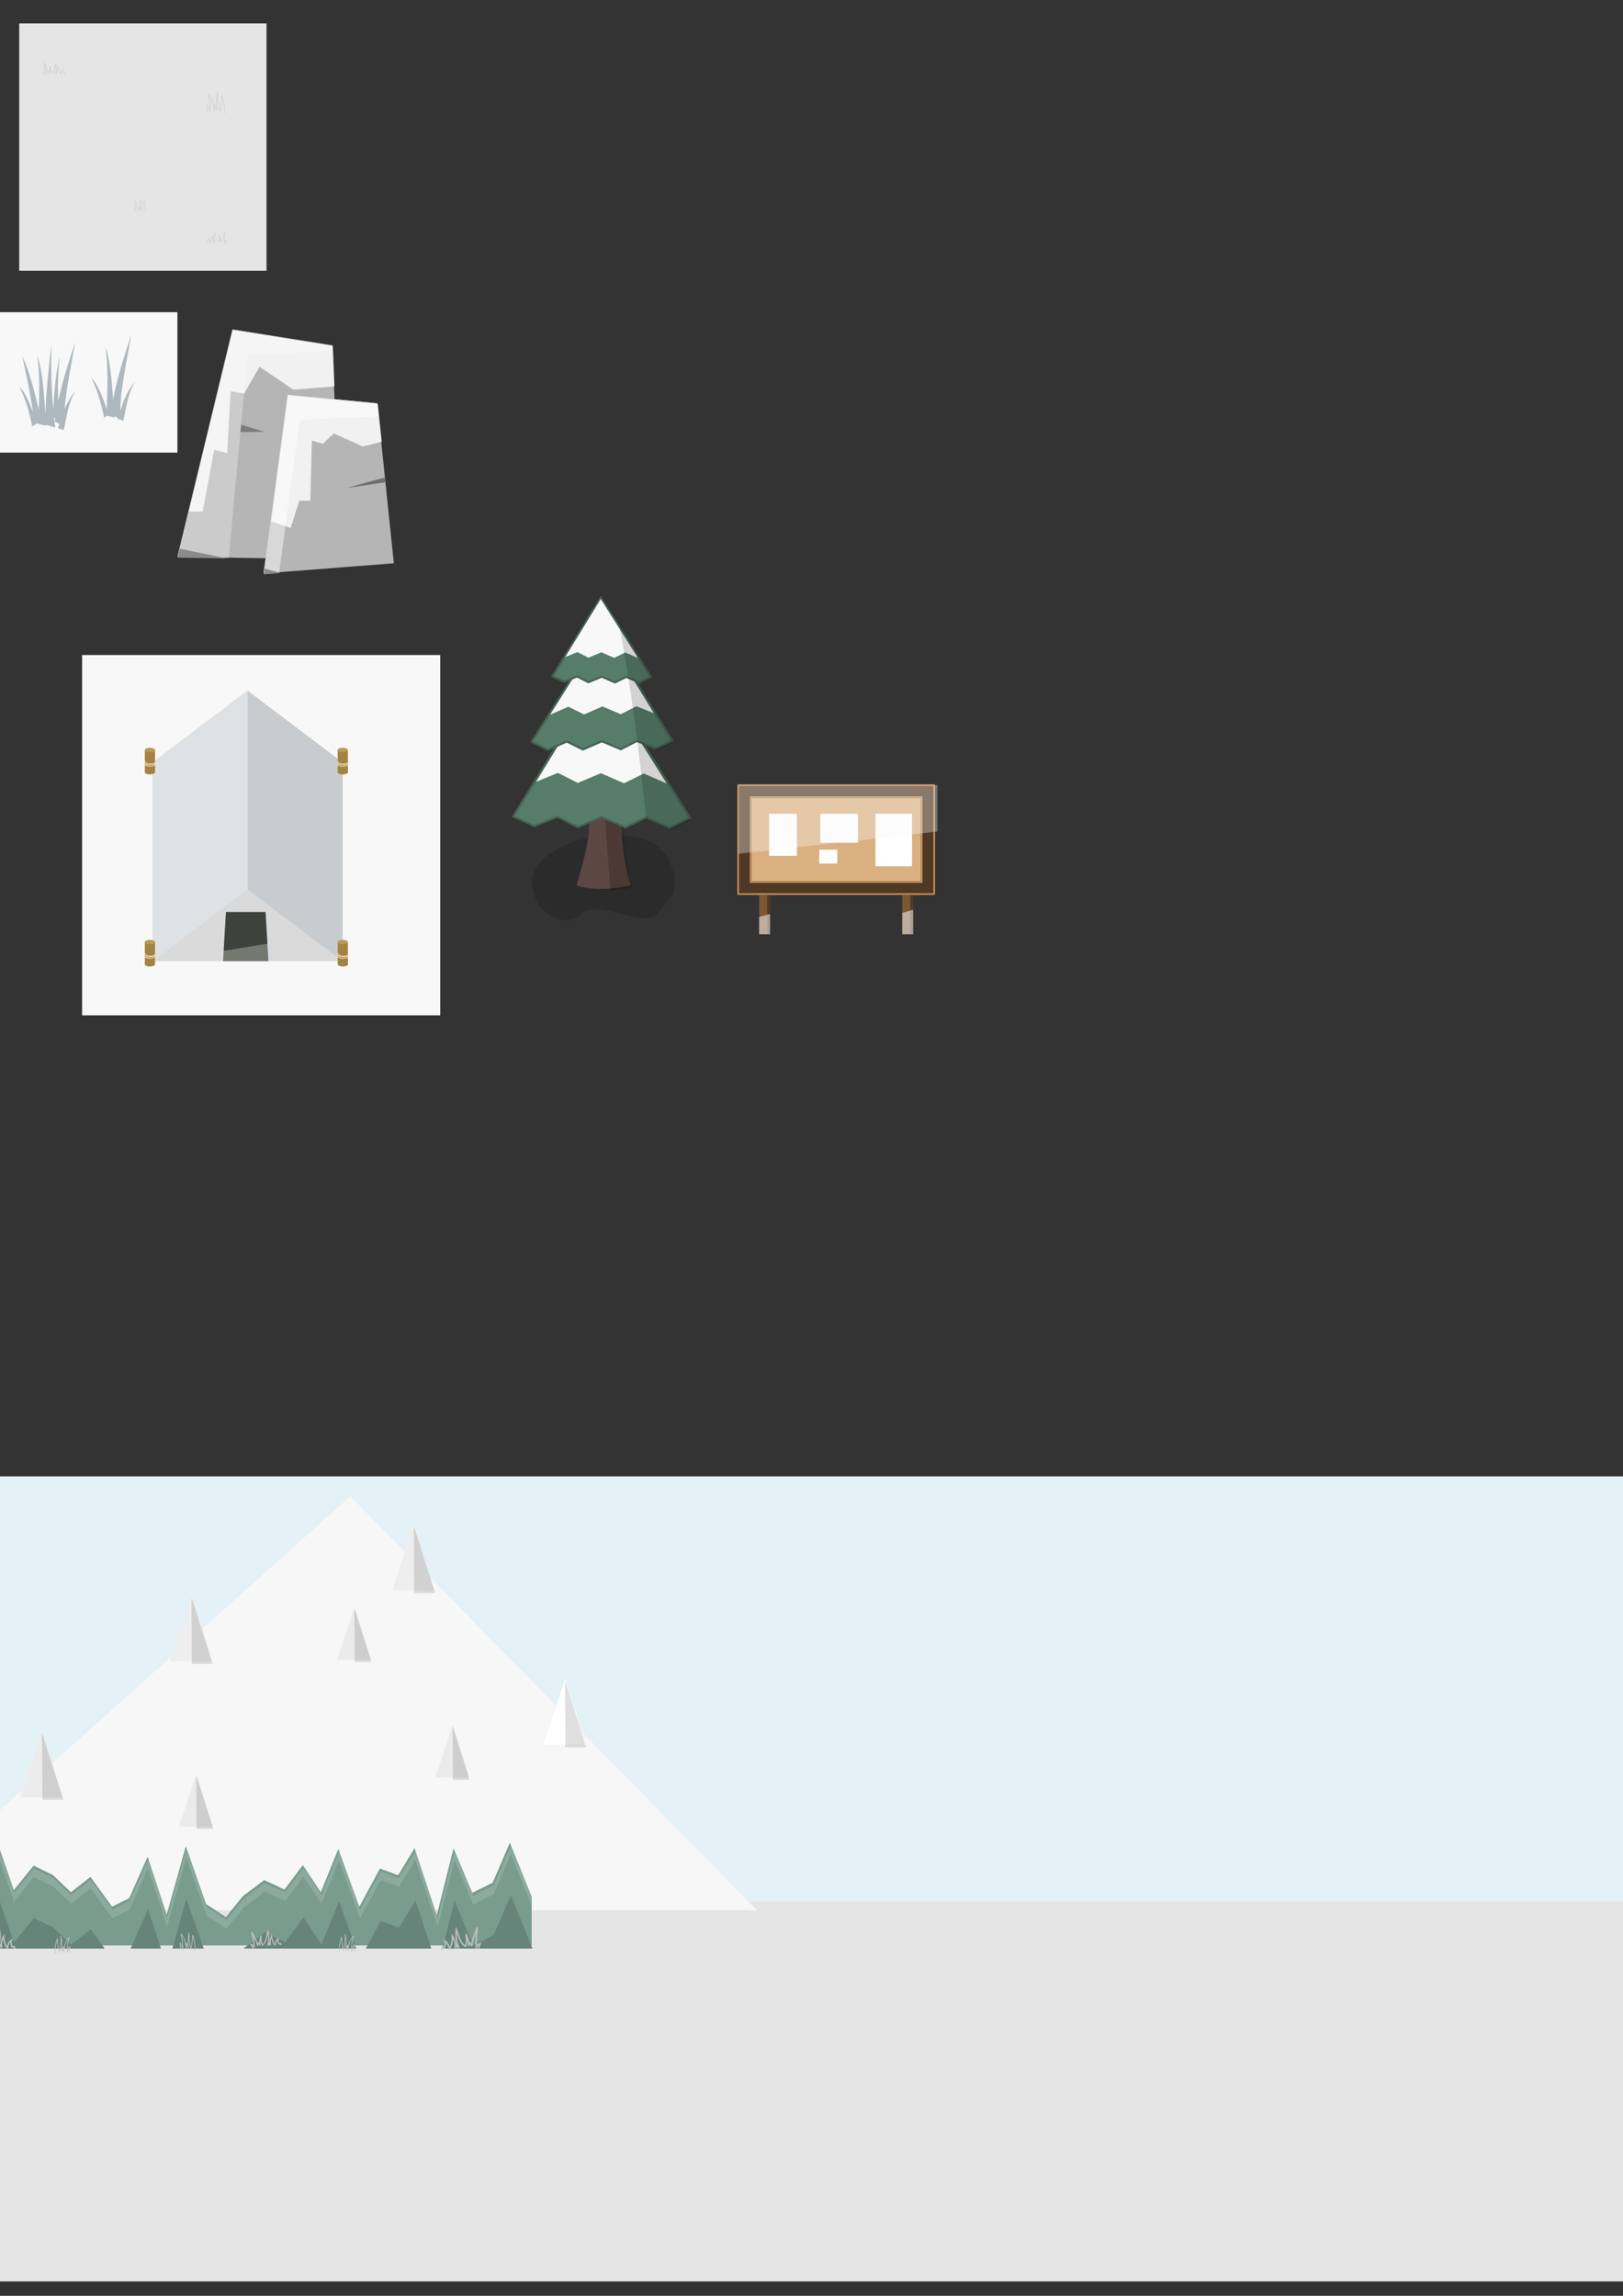 <?xml version="1.0" encoding="UTF-8" standalone="no"?>
<!-- Created with Inkscape (http://www.inkscape.org/) -->

<svg
   xmlns:dc="http://purl.org/dc/elements/1.1/"
   xmlns:cc="http://creativecommons.org/ns#"
   xmlns:rdf="http://www.w3.org/1999/02/22-rdf-syntax-ns#"
   xmlns:svg="http://www.w3.org/2000/svg"
   xmlns="http://www.w3.org/2000/svg"
   xmlns:sodipodi="http://sodipodi.sourceforge.net/DTD/sodipodi-0.dtd"
   xmlns:inkscape="http://www.inkscape.org/namespaces/inkscape"
   sodipodi:docname="level_sprites_winter.svg"
   inkscape:version="0.92.1 r15371"
   id="svg4754"
   version="1.1"
   viewBox="0 0 210 297"
   height="297mm"
   width="210mm">
  <rect x="0" y="0" width="210" height="297" fill="#333333" stroke="none"/>
  <sodipodi:namedview
     showguides="true"
     inkscape:snap-nodes="false"
     inkscape:window-maximized="1"
     inkscape:window-y="-8"
     inkscape:window-x="-8"
     inkscape:window-height="705"
     inkscape:window-width="1366"
     showgrid="false"
     inkscape:current-layer="layer1"
     inkscape:document-units="mm"
     inkscape:cy="304.42018"
     inkscape:cx="452.83486"
     inkscape:zoom="0.70412312"
     inkscape:pageshadow="2"
     inkscape:pageopacity="0.0"
     borderopacity="1.0"
     bordercolor="#666666"
     pagecolor="#ffffff"
     id="base"
     inkscape:measure-start="0,0"
     inkscape:measure-end="0,0" />
  <defs
     id="defs4748" />
  <g
     inkscape:label="Layer 1"
     inkscape:groupmode="layer"
     id="layer1">
    <rect
       y="84.737"
       x="10.624"
       height="46.613"
       width="46.338"
       id="rect4835"
       style="opacity:1;fill:#f8f8f8;fill-opacity:1;stroke:none;stroke-width:0.222;stroke-linecap:butt;stroke-linejoin:miter;stroke-miterlimit:4;stroke-dasharray:none;stroke-opacity:1;paint-order:stroke fill markers" />
    <rect
       style="opacity:1;fill:#f8f8f8;fill-opacity:1;stroke:none;stroke-width:0.1;stroke-linecap:butt;stroke-linejoin:miter;stroke-miterlimit:4;stroke-dasharray:none;stroke-opacity:1;paint-order:stroke fill markers"
       id="rect4833"
       width="24.054"
       height="18.166"
       x="-1.098"
       y="40.387" />
    <rect
       y="190.99"
       x="-26.198"
       height="100.729"
       width="252.626"
       id="rect4688"
       style="opacity:1;fill:#e4f2f7;fill-opacity:1;stroke:none;stroke-width:0.261;stroke-linecap:butt;stroke-linejoin:bevel;stroke-miterlimit:4;stroke-dasharray:none;stroke-opacity:1;paint-order:stroke fill markers" />
    <rect
       style="opacity:1;fill:#e5e5e5;fill-opacity:1;stroke:none;stroke-width:0.183;stroke-linecap:butt;stroke-linejoin:bevel;stroke-miterlimit:4;stroke-dasharray:none;stroke-opacity:1;paint-order:stroke fill markers"
       id="rect4692"
       width="254.223"
       height="49.152"
       x="-26.997"
       y="245.987" />
    <path
       style="fill:#9daab1;fill-opacity:0.812;stroke:none;stroke-width:0.265px;stroke-linecap:butt;stroke-linejoin:miter;stroke-opacity:1"
       d="m 9.713,44.324 c -0.844,2.534 -1.66,5.063 -2.18,7.554 -0.066,-1.763 -0.074,-3.599 0.235,-5.838 -0.541,1.973 -0.734,4.409 -0.876,6.915 -0.263,-2.848 -0.328,-5.696 -0.207,-8.544 -0.386,3.073 -0.714,6.147 -0.804,9.22 -0.205,-2.749 -0.358,-5.564 -1.056,-7.686 0.324,2.504 0.277,4.785 0.198,7.047 -0.595,-2.411 -1.169,-4.837 -2.156,-6.976 0.543,2.46 1.063,4.913 1.389,7.308 -0.469,-1.291 -0.978,-2.509 -1.729,-3.286 0.823,1.695 1.308,3.416 1.649,5.148 l 0.573,-0.387 0.211,0.011 c -4.38e-4,0.013 -8.76e-4,0.026 -0.001,0.038 l 1.038,0.226 c -0.003,-0.038 -0.006,-0.077 -0.009,-0.115 l 1.168,0.353 c -0.055,-0.418 -0.105,-0.837 -0.151,-1.255 l 0.148,0.066 c -0.018,0.138 -0.036,0.277 -0.052,0.415 l 0.579,0.291 c -0.062,0.182 -0.125,0.365 -0.19,0.546 l 0.752,0.269 c 0.406,-1.634 0.529,-3.43 1.496,-5.012 -0.624,0.703 -1.04,1.486 -1.375,2.299 0.204,-2.786 0.882,-5.73 1.352,-8.604 z"
       id="path4502"
       inkscape:connector-curvature="0"
       inkscape:export-filename="D:\Projects\GodotProjects\wildjam-proj2\sprites\level\winter\bush01.png"
       inkscape:export-xdpi="203.2"
       inkscape:export-ydpi="203.2" />
    <path
       style="fill:#9daab1;fill-opacity:0.812;stroke:none;stroke-width:0.265px;stroke-linecap:butt;stroke-linejoin:miter;stroke-opacity:1"
       d="m 16.968,43.358 c -0.928,2.788 -1.823,5.571 -2.329,8.302 -0.179,-2.465 -0.369,-4.917 -0.993,-6.816 0.373,2.88 0.257,5.467 0.164,8.068 -0.551,-1.565 -1.104,-3.124 -2.004,-4.055 0.825,1.7 1.311,3.427 1.653,5.164 l 0.353,-0.238 1.008,0.219 c -0.005,-0.056 -0.009,-0.112 -0.014,-0.168 l 0.434,0.218 c -0.013,0.037 -0.026,0.074 -0.039,0.111 l 0.754,0.27 c 0.407,-1.639 0.531,-3.441 1.499,-5.029 -0.983,1.108 -1.452,2.414 -1.898,3.729 0.07,-3.125 0.874,-6.495 1.41,-9.776 z"
       id="path4554"
       inkscape:export-filename="D:\Projects\GodotProjects\wildjam-proj2\sprites\level\winter\bush02.png"
       inkscape:export-xdpi="203.2"
       inkscape:export-ydpi="203.2"
       inkscape:connector-curvature="0" />
    <g
       id="g4694"
       inkscape:export-filename="D:\Projects\GodotProjects\wildjam-proj2\sprites\level\winter\rocks01.png"
       inkscape:export-xdpi="203.2"
       inkscape:export-ydpi="203.2">
      <path
         sodipodi:nodetypes="ccccc"
         inkscape:connector-curvature="0"
         id="rect4588"
         d="m 30.079,42.622 12.923,2.06 1.124,27.718 -21.163,-0.375 z"
         style="opacity:1;fill:#b5b5b5;fill-opacity:1;stroke:none;stroke-width:1.4;stroke-linecap:butt;stroke-linejoin:round;stroke-miterlimit:4;stroke-dasharray:none;stroke-opacity:1;paint-order:stroke fill markers" />
      <path
         inkscape:connector-curvature="0"
         id="path4639"
         d="m 30.735,54.796 3.512,1.077 -4.027,0.047 z"
         style="fill:#7d7d7d;fill-opacity:1;stroke:none;stroke-width:0.265px;stroke-linecap:butt;stroke-linejoin:miter;stroke-opacity:1" />
      <path
         inkscape:connector-curvature="0"
         id="path4595"
         d="m 30.079,42.622 -7.117,29.403 6.638,0.118 2.446,-26.338 c 0,0 6.85,-0.194 10.987,-0.373 l -0.031,-0.751 z"
         style="fill:#cbcbcb;fill-opacity:1;stroke:none;stroke-width:0.265px;stroke-linecap:butt;stroke-linejoin:miter;stroke-opacity:1" />
      <path
         style="opacity:1;fill:#b5b5b5;fill-opacity:1;stroke:none;stroke-width:1.4;stroke-linecap:butt;stroke-linejoin:round;stroke-miterlimit:4;stroke-dasharray:none;stroke-opacity:1;paint-order:stroke fill markers"
         d="M 37.196,51.05 48.808,52.174 50.961,72.869 34.106,74.18 Z"
         id="path4593"
         inkscape:connector-curvature="0"
         sodipodi:nodetypes="ccccc" />
      <path
         id="path4600"
         d="m 37.196,51.05 -3.09,23.129 2.025,-0.158 2.657,-19.694 c 0,0 6.243,-0.304 10.193,-0.49 l -0.173,-1.664 z"
         style="fill:#d8d8d8;fill-opacity:1;stroke:none;stroke-width:0.265px;stroke-linecap:butt;stroke-linejoin:miter;stroke-opacity:1"
         inkscape:connector-curvature="0" />
      <path
         inkscape:connector-curvature="0"
         id="path4627"
         d="m 49.809,61.795 c -1.277,0.28 -4.934,1.336 -4.934,1.336 l 4.995,-0.75 z"
         style="fill:#6f6f6f;fill-opacity:1;stroke:none;stroke-width:0.265px;stroke-linecap:butt;stroke-linejoin:miter;stroke-opacity:1" />
      <path
         id="path4661"
         transform="scale(0.265)"
         d="M 87.834 267.896 L 86.787 272.223 L 110.982 272.65 C 104.764 271.372 93.545 269.068 87.834 267.896 z "
         style="fill:#8b8b8b;stroke:none;stroke-width:1px;stroke-linecap:butt;stroke-linejoin:miter;stroke-opacity:1;fill-opacity:1" />
      <path
         id="path4663"
         transform="scale(0.265)"
         d="M 129.273 277.59 L 128.902 280.363 L 137.074 279.729 L 129.273 277.59 z "
         style="fill:#8b8b8b;fill-opacity:1;stroke:none;stroke-width:1px;stroke-linecap:butt;stroke-linejoin:miter;stroke-opacity:1" />
      <path
         style="opacity:1;fill:#ffffff;fill-opacity:0.812;stroke:none;stroke-width:5.291;stroke-linecap:butt;stroke-linejoin:round;stroke-miterlimit:4;stroke-dasharray:none;stroke-opacity:1;paint-order:stroke fill markers"
         d="M 113.684 161.092 L 92.232 249.725 L 98.963 249.725 L 104.564 219.582 L 110.967 221.184 L 112.566 191.041 L 119.236 192.107 L 126.705 179.037 L 143.242 190.24 L 163.326 188.619 L 162.525 168.877 L 113.684 161.092 z "
         transform="scale(0.265)"
         id="path4827" />
      <path
         style="opacity:1;fill:#ffffff;fill-opacity:0.812;stroke:none;stroke-width:5.291;stroke-linecap:butt;stroke-linejoin:round;stroke-miterlimit:4;stroke-dasharray:none;stroke-opacity:1;paint-order:stroke fill markers"
         d="M 140.582 192.943 L 132.352 254.543 L 141.908 257.727 L 146.178 244.391 L 151.512 244.391 L 152.312 215.049 L 157.646 216.648 L 162.982 211.58 L 177.119 217.982 L 186.391 215.664 L 184.469 197.191 L 140.582 192.943 z "
         transform="scale(0.265)"
         id="path4830" />
    </g>
    <rect
       style="opacity:1;fill:#e5e5e5;fill-opacity:1;stroke:none;stroke-width:0.956;stroke-linecap:butt;stroke-linejoin:round;stroke-miterlimit:4;stroke-dasharray:none;stroke-opacity:1;paint-order:stroke fill markers"
       id="rect5299"
       width="32"
       height="32"
       x="2.485"
       y="3.022"
       inkscape:export-filename="D:\Projects\GodotProjects\wildjam-proj2\sprites\level\winter\snow_tile.png"
       inkscape:export-xdpi="203.2"
       inkscape:export-ydpi="203.2" />
    <path
       style="fill:none;stroke:#d2d2d2;stroke-width:0.1;stroke-linecap:butt;stroke-linejoin:miter;stroke-miterlimit:4;stroke-dasharray:none;stroke-opacity:1"
       d="M 5.713,9.735 C 5.694,9.567 5.621,9.455 5.557,9.332 5.684,9.366 5.791,9.431 5.863,9.552 5.888,9.073 5.763,8.604 5.696,8.132 5.88,8.565 6.133,8.944 6.181,9.485 L 6.298,9.218 C 6.399,9.238 6.384,9.386 6.414,9.485 6.373,9.174 6.441,8.869 6.565,8.566 6.56,8.876 6.48,9.202 6.665,9.468 7.076,9.123 7.098,8.627 7.25,8.182 7.333,8.64 7.286,9.102 7.149,9.568 l 0.167,-0.234 0.084,0.217 c -0.042,-0.322 0.007,-0.625 0.167,-0.902 0.007,0.319 0.061,0.627 0.267,0.902 0.064,-0.212 0.094,-0.437 0.317,-0.585 -0.062,0.192 -0.017,0.359 0.067,0.518 l 0.15,-0.05 0.05,0.167"
       id="path4704"
       inkscape:connector-curvature="0"
       sodipodi:nodetypes="ccccccccccccccccccc" />
    <path
       style="fill:none;stroke:#d2d2d2;stroke-width:0.091;stroke-linecap:butt;stroke-linejoin:miter;stroke-miterlimit:4;stroke-dasharray:none;stroke-opacity:1"
       d="m 29.151,31.507 c 0.017,-0.153 0.084,-0.256 0.142,-0.368 -0.116,0.031 -0.213,0.091 -0.279,0.2 -0.023,-0.436 0.091,-0.863 0.152,-1.294 -0.167,0.395 -0.398,0.74 -0.441,1.233 l -0.107,-0.244 c -0.092,0.019 -0.079,0.154 -0.107,0.244 0.038,-0.283 -0.025,-0.561 -0.137,-0.837 0.004,0.282 0.077,0.58 -0.091,0.822 -0.374,-0.314 -0.394,-0.766 -0.533,-1.172 -0.076,0.417 -0.033,0.839 0.091,1.263 l -0.152,-0.213 -0.076,0.198 c 0.038,-0.294 -0.006,-0.569 -0.152,-0.822 -0.006,0.291 -0.056,0.572 -0.244,0.822 -0.058,-0.193 -0.086,-0.398 -0.289,-0.533 0.056,0.175 0.016,0.327 -0.061,0.472 l -0.137,-0.046 -0.046,0.152"
       id="path4708"
       inkscape:connector-curvature="0"
       sodipodi:nodetypes="ccccccccccccccccccc" />
    <path
       style="fill:none;stroke:#d2d2d2;stroke-width:0.1;stroke-linecap:butt;stroke-linejoin:miter;stroke-miterlimit:4;stroke-dasharray:none;stroke-opacity:1"
       d="m 26.727,14.563 c 0.193,-0.334 0.073,-0.668 0.067,-1.002 0.2,0.24 0.327,0.571 0.401,0.969 0.033,-0.825 -0.08,-1.609 -0.267,-2.372 0.54,0.668 0.764,1.448 0.768,2.305 l 0.1,-0.935 0.234,0.869 c -0.076,-0.828 -0.043,-1.642 0.134,-2.439 -0.045,0.887 0.029,1.709 0.267,2.439 0.159,-0.679 0.295,-1.359 0.267,-2.038 0.287,0.771 0.395,1.539 0.334,2.305"
       id="path4710"
       inkscape:connector-curvature="0"
       sodipodi:nodetypes="ccccccccccc" />
    <path
       sodipodi:nodetypes="ccccccccccc"
       inkscape:connector-curvature="0"
       id="path4712"
       d="m 17.291,27.442 c 0.129,-0.223 0.049,-0.446 0.045,-0.669 0.133,0.161 0.218,0.381 0.268,0.647 0.022,-0.551 -0.053,-1.075 -0.179,-1.584 0.361,0.446 0.51,0.967 0.513,1.54 l 0.067,-0.625 0.156,0.58 c -0.051,-0.553 -0.028,-1.097 0.089,-1.629 -0.03,0.593 0.019,1.142 0.179,1.629 0.106,-0.454 0.197,-0.907 0.179,-1.361 0.191,0.515 0.264,1.028 0.223,1.54"
       style="fill:none;stroke:#d2d2d2;stroke-width:0.067;stroke-linecap:butt;stroke-linejoin:miter;stroke-miterlimit:4;stroke-dasharray:none;stroke-opacity:1" />
    <g
       id="g5841"
       inkscape:export-filename="D:\Projects\GodotProjects\wildjam-proj2\sprites\level\winter\tent2.png"
       inkscape:export-xdpi="203.2"
       inkscape:export-ydpi="203.2"
       transform="translate(-16.876,11.399)">
      <path
         inkscape:connector-curvature="0"
         style="opacity:1;fill:#d6b057;fill-opacity:1;stroke:none;stroke-width:0.06;stroke-linecap:butt;stroke-linejoin:bevel;stroke-miterlimit:4;stroke-dasharray:none;stroke-opacity:1;paint-order:stroke fill markers"
         d="m 48.917,77.971 -12.276,9.275 v 25.699 l 12.276,-9.275 12.276,9.275 V 87.246 Z"
         id="path5682" />
      <path
         style="fill:#dadada;fill-opacity:1;stroke:none;stroke-width:0.149px;stroke-linecap:butt;stroke-linejoin:miter;stroke-opacity:1"
         d="m 36.64,112.945 h 24.553 l 5e-6,-25.699 H 36.64 Z"
         id="path5684"
         inkscape:connector-curvature="0"
         sodipodi:nodetypes="ccccc" />
      <path
         inkscape:connector-curvature="0"
         id="path5686"
         d="m 48.917,77.971 -12.276,9.275 v 25.699 l 12.276,-9.275 12.276,9.275 V 87.246 Z"
         style="opacity:1;fill:#dee2e4;fill-opacity:1;stroke:none;stroke-width:0.06;stroke-linecap:butt;stroke-linejoin:bevel;stroke-miterlimit:4;stroke-dasharray:none;stroke-opacity:1;paint-order:stroke fill markers" />
      <path
         style="fill:#000000;fill-opacity:0.099;stroke:none;stroke-width:0.149px;stroke-linecap:butt;stroke-linejoin:miter;stroke-opacity:1"
         d="m 48.917,77.971 v 25.699 l 12.276,9.275 V 87.246 Z"
         id="path5688"
         inkscape:connector-curvature="0" />
      <g
         id="g5704"
         transform="matrix(0.564,0,0,0.564,-17.538,70.658)">
        <ellipse
           style="opacity:1;fill:#a38244;fill-opacity:1;stroke:none;stroke-width:0.066;stroke-linecap:butt;stroke-linejoin:bevel;stroke-miterlimit:4;stroke-dasharray:none;stroke-opacity:1;paint-order:stroke fill markers"
           id="ellipse5690"
           cx="95.413"
           cy="75.686"
           rx="1.17"
           ry="0.515" />
        <rect
           y="70.559"
           x="94.247"
           height="5.144"
           width="2.335"
           id="rect5692"
           style="opacity:1;fill:#a38244;fill-opacity:1;stroke:none;stroke-width:0.215;stroke-linecap:butt;stroke-linejoin:bevel;stroke-miterlimit:4;stroke-dasharray:none;stroke-opacity:1;paint-order:stroke fill markers" />
        <ellipse
           ry="0.515"
           rx="1.17"
           cy="70.59"
           cx="95.413"
           id="ellipse5694"
           style="opacity:1;fill:#bf9a56;fill-opacity:1;stroke:none;stroke-width:0.066;stroke-linecap:butt;stroke-linejoin:bevel;stroke-miterlimit:4;stroke-dasharray:none;stroke-opacity:1;paint-order:stroke fill markers" />
        <g
           id="g5702">
          <path
             inkscape:connector-curvature="0"
             style="opacity:1;fill:#f6e0b4;fill-opacity:1;stroke:none;stroke-width:0.28;stroke-linecap:butt;stroke-linejoin:bevel;stroke-miterlimit:4;stroke-dasharray:none;stroke-opacity:1;paint-order:stroke fill markers"
             d="m 356.211,275.621 a 4.958,2.183 0 0 0 -0.555,0.998 4.958,2.183 0 0 0 4.959,2.184 4.958,2.183 0 0 0 4.957,-2.184 4.958,2.183 0 0 0 -0.535,-0.986 v 1.217 a 4.958,2.496 0 0 1 -4.422,1.373 4.958,2.496 0 0 1 -4.404,-1.35 z"
             id="path5696"
             transform="scale(0.265)" />
          <path
             id="path5698"
             d="m 94.247,73.247 a 1.312,0.578 0 0 0 -0.147,0.264 1.312,0.578 0 0 0 1.312,0.578 1.312,0.578 0 0 0 1.312,-0.578 1.312,0.578 0 0 0 -0.142,-0.261 v 0.322 a 1.312,0.66 0 0 1 -1.17,0.363 1.312,0.66 0 0 1 -1.165,-0.357 z"
             style="opacity:1;fill:#f6e0b4;fill-opacity:1;stroke:none;stroke-width:0.074;stroke-linecap:butt;stroke-linejoin:bevel;stroke-miterlimit:4;stroke-dasharray:none;stroke-opacity:1;paint-order:stroke fill markers"
             inkscape:connector-curvature="0" />
          <path
             inkscape:connector-curvature="0"
             style="opacity:1;fill:#f6e0b4;fill-opacity:1;stroke:none;stroke-width:0.074;stroke-linecap:butt;stroke-linejoin:bevel;stroke-miterlimit:4;stroke-dasharray:none;stroke-opacity:1;paint-order:stroke fill markers"
             d="m 94.247,73.569 a 1.312,0.578 0 0 0 -0.147,0.264 1.312,0.578 0 0 0 1.312,0.578 1.312,0.578 0 0 0 1.312,-0.578 1.312,0.578 0 0 0 -0.142,-0.261 v 0.322 a 1.312,0.66 0 0 1 -1.17,0.363 1.312,0.66 0 0 1 -1.165,-0.357 z"
             id="path5700" />
        </g>
      </g>
      <g
         id="g5720"
         transform="matrix(0.564,0,0,0.564,7.417,70.658)">
        <ellipse
           ry="0.515"
           rx="1.17"
           cy="75.686"
           cx="95.413"
           id="ellipse5706"
           style="opacity:1;fill:#a38244;fill-opacity:1;stroke:none;stroke-width:0.066;stroke-linecap:butt;stroke-linejoin:bevel;stroke-miterlimit:4;stroke-dasharray:none;stroke-opacity:1;paint-order:stroke fill markers" />
        <rect
           style="opacity:1;fill:#a38244;fill-opacity:1;stroke:none;stroke-width:0.215;stroke-linecap:butt;stroke-linejoin:bevel;stroke-miterlimit:4;stroke-dasharray:none;stroke-opacity:1;paint-order:stroke fill markers"
           id="rect5708"
           width="2.335"
           height="5.144"
           x="94.247"
           y="70.559" />
        <ellipse
           style="opacity:1;fill:#bf9a56;fill-opacity:1;stroke:none;stroke-width:0.066;stroke-linecap:butt;stroke-linejoin:bevel;stroke-miterlimit:4;stroke-dasharray:none;stroke-opacity:1;paint-order:stroke fill markers"
           id="ellipse5710"
           cx="95.413"
           cy="70.59"
           rx="1.17"
           ry="0.515" />
        <g
           id="g5718">
          <path
             transform="scale(0.265)"
             id="path5712"
             d="m 356.211,275.621 a 4.958,2.183 0 0 0 -0.555,0.998 4.958,2.183 0 0 0 4.959,2.184 4.958,2.183 0 0 0 4.957,-2.184 4.958,2.183 0 0 0 -0.535,-0.986 v 1.217 a 4.958,2.496 0 0 1 -4.422,1.373 4.958,2.496 0 0 1 -4.404,-1.35 z"
             style="opacity:1;fill:#f6e0b4;fill-opacity:1;stroke:none;stroke-width:0.28;stroke-linecap:butt;stroke-linejoin:bevel;stroke-miterlimit:4;stroke-dasharray:none;stroke-opacity:1;paint-order:stroke fill markers"
             inkscape:connector-curvature="0" />
          <path
             inkscape:connector-curvature="0"
             style="opacity:1;fill:#f6e0b4;fill-opacity:1;stroke:none;stroke-width:0.074;stroke-linecap:butt;stroke-linejoin:bevel;stroke-miterlimit:4;stroke-dasharray:none;stroke-opacity:1;paint-order:stroke fill markers"
             d="m 94.247,73.247 a 1.312,0.578 0 0 0 -0.147,0.264 1.312,0.578 0 0 0 1.312,0.578 1.312,0.578 0 0 0 1.312,-0.578 1.312,0.578 0 0 0 -0.142,-0.261 v 0.322 a 1.312,0.66 0 0 1 -1.17,0.363 1.312,0.66 0 0 1 -1.165,-0.357 z"
             id="path5714" />
          <path
             id="path5716"
             d="m 94.247,73.569 a 1.312,0.578 0 0 0 -0.147,0.264 1.312,0.578 0 0 0 1.312,0.578 1.312,0.578 0 0 0 1.312,-0.578 1.312,0.578 0 0 0 -0.142,-0.261 v 0.322 a 1.312,0.66 0 0 1 -1.17,0.363 1.312,0.66 0 0 1 -1.165,-0.357 z"
             style="opacity:1;fill:#f6e0b4;fill-opacity:1;stroke:none;stroke-width:0.074;stroke-linecap:butt;stroke-linejoin:bevel;stroke-miterlimit:4;stroke-dasharray:none;stroke-opacity:1;paint-order:stroke fill markers"
             inkscape:connector-curvature="0" />
        </g>
      </g>
      <g
         id="g5736"
         transform="matrix(0.564,0,0,0.564,-17.538,45.809)">
        <ellipse
           ry="0.515"
           rx="1.17"
           cy="75.686"
           cx="95.413"
           id="ellipse5722"
           style="opacity:1;fill:#a38244;fill-opacity:1;stroke:none;stroke-width:0.066;stroke-linecap:butt;stroke-linejoin:bevel;stroke-miterlimit:4;stroke-dasharray:none;stroke-opacity:1;paint-order:stroke fill markers" />
        <rect
           style="opacity:1;fill:#a38244;fill-opacity:1;stroke:none;stroke-width:0.215;stroke-linecap:butt;stroke-linejoin:bevel;stroke-miterlimit:4;stroke-dasharray:none;stroke-opacity:1;paint-order:stroke fill markers"
           id="rect5724"
           width="2.335"
           height="5.144"
           x="94.247"
           y="70.559" />
        <ellipse
           style="opacity:1;fill:#bf9a56;fill-opacity:1;stroke:none;stroke-width:0.066;stroke-linecap:butt;stroke-linejoin:bevel;stroke-miterlimit:4;stroke-dasharray:none;stroke-opacity:1;paint-order:stroke fill markers"
           id="ellipse5726"
           cx="95.413"
           cy="70.59"
           rx="1.17"
           ry="0.515" />
        <g
           id="g5734">
          <path
             transform="scale(0.265)"
             id="path5728"
             d="m 356.211,275.621 a 4.958,2.183 0 0 0 -0.555,0.998 4.958,2.183 0 0 0 4.959,2.184 4.958,2.183 0 0 0 4.957,-2.184 4.958,2.183 0 0 0 -0.535,-0.986 v 1.217 a 4.958,2.496 0 0 1 -4.422,1.373 4.958,2.496 0 0 1 -4.404,-1.35 z"
             style="opacity:1;fill:#f6e0b4;fill-opacity:1;stroke:none;stroke-width:0.28;stroke-linecap:butt;stroke-linejoin:bevel;stroke-miterlimit:4;stroke-dasharray:none;stroke-opacity:1;paint-order:stroke fill markers"
             inkscape:connector-curvature="0" />
          <path
             inkscape:connector-curvature="0"
             style="opacity:1;fill:#f6e0b4;fill-opacity:1;stroke:none;stroke-width:0.074;stroke-linecap:butt;stroke-linejoin:bevel;stroke-miterlimit:4;stroke-dasharray:none;stroke-opacity:1;paint-order:stroke fill markers"
             d="m 94.247,73.247 a 1.312,0.578 0 0 0 -0.147,0.264 1.312,0.578 0 0 0 1.312,0.578 1.312,0.578 0 0 0 1.312,-0.578 1.312,0.578 0 0 0 -0.142,-0.261 v 0.322 a 1.312,0.66 0 0 1 -1.17,0.363 1.312,0.66 0 0 1 -1.165,-0.357 z"
             id="path5730" />
          <path
             id="path5732"
             d="m 94.247,73.569 a 1.312,0.578 0 0 0 -0.147,0.264 1.312,0.578 0 0 0 1.312,0.578 1.312,0.578 0 0 0 1.312,-0.578 1.312,0.578 0 0 0 -0.142,-0.261 v 0.322 a 1.312,0.66 0 0 1 -1.17,0.363 1.312,0.66 0 0 1 -1.165,-0.357 z"
             style="opacity:1;fill:#f6e0b4;fill-opacity:1;stroke:none;stroke-width:0.074;stroke-linecap:butt;stroke-linejoin:bevel;stroke-miterlimit:4;stroke-dasharray:none;stroke-opacity:1;paint-order:stroke fill markers"
             inkscape:connector-curvature="0" />
        </g>
      </g>
      <g
         transform="matrix(0.564,0,0,0.564,7.417,45.809)"
         id="g5752">
        <ellipse
           style="opacity:1;fill:#a38244;fill-opacity:1;stroke:none;stroke-width:0.066;stroke-linecap:butt;stroke-linejoin:bevel;stroke-miterlimit:4;stroke-dasharray:none;stroke-opacity:1;paint-order:stroke fill markers"
           id="ellipse5738"
           cx="95.413"
           cy="75.686"
           rx="1.17"
           ry="0.515" />
        <rect
           y="70.559"
           x="94.247"
           height="5.144"
           width="2.335"
           id="rect5740"
           style="opacity:1;fill:#a38244;fill-opacity:1;stroke:none;stroke-width:0.215;stroke-linecap:butt;stroke-linejoin:bevel;stroke-miterlimit:4;stroke-dasharray:none;stroke-opacity:1;paint-order:stroke fill markers" />
        <ellipse
           ry="0.515"
           rx="1.17"
           cy="70.59"
           cx="95.413"
           id="ellipse5742"
           style="opacity:1;fill:#bf9a56;fill-opacity:1;stroke:none;stroke-width:0.066;stroke-linecap:butt;stroke-linejoin:bevel;stroke-miterlimit:4;stroke-dasharray:none;stroke-opacity:1;paint-order:stroke fill markers" />
        <g
           id="g5750">
          <path
             inkscape:connector-curvature="0"
             style="opacity:1;fill:#f6e0b4;fill-opacity:1;stroke:none;stroke-width:0.28;stroke-linecap:butt;stroke-linejoin:bevel;stroke-miterlimit:4;stroke-dasharray:none;stroke-opacity:1;paint-order:stroke fill markers"
             d="m 356.211,275.621 a 4.958,2.183 0 0 0 -0.555,0.998 4.958,2.183 0 0 0 4.959,2.184 4.958,2.183 0 0 0 4.957,-2.184 4.958,2.183 0 0 0 -0.535,-0.986 v 1.217 a 4.958,2.496 0 0 1 -4.422,1.373 4.958,2.496 0 0 1 -4.404,-1.35 z"
             id="path5744"
             transform="scale(0.265)" />
          <path
             id="path5746"
             d="m 94.247,73.247 a 1.312,0.578 0 0 0 -0.147,0.264 1.312,0.578 0 0 0 1.312,0.578 1.312,0.578 0 0 0 1.312,-0.578 1.312,0.578 0 0 0 -0.142,-0.261 v 0.322 a 1.312,0.66 0 0 1 -1.17,0.363 1.312,0.66 0 0 1 -1.165,-0.357 z"
             style="opacity:1;fill:#f6e0b4;fill-opacity:1;stroke:none;stroke-width:0.074;stroke-linecap:butt;stroke-linejoin:bevel;stroke-miterlimit:4;stroke-dasharray:none;stroke-opacity:1;paint-order:stroke fill markers"
             inkscape:connector-curvature="0" />
          <path
             inkscape:connector-curvature="0"
             style="opacity:1;fill:#f6e0b4;fill-opacity:1;stroke:none;stroke-width:0.074;stroke-linecap:butt;stroke-linejoin:bevel;stroke-miterlimit:4;stroke-dasharray:none;stroke-opacity:1;paint-order:stroke fill markers"
             d="m 94.247,73.569 a 1.312,0.578 0 0 0 -0.147,0.264 1.312,0.578 0 0 0 1.312,0.578 1.312,0.578 0 0 0 1.312,-0.578 1.312,0.578 0 0 0 -0.142,-0.261 v 0.322 a 1.312,0.66 0 0 1 -1.17,0.363 1.312,0.66 0 0 1 -1.165,-0.357 z"
             id="path5748" />
        </g>
      </g>
      <path
         inkscape:connector-curvature="0"
         style="opacity:1;fill:#74786e;fill-opacity:1;stroke:none;stroke-width:0.054;stroke-linecap:butt;stroke-linejoin:bevel;stroke-miterlimit:4;stroke-dasharray:none;stroke-opacity:1;paint-order:stroke fill markers"
         d="m 46.113,106.59 -0.375,6.355 h 5.87 l -0.375,-6.355 z"
         id="path5754" />
      <path
         style="opacity:1;fill:#000000;fill-opacity:0.459;stroke:none;stroke-width:0.052;stroke-linecap:butt;stroke-linejoin:bevel;stroke-miterlimit:4;stroke-dasharray:none;stroke-opacity:1;paint-order:stroke fill markers"
         d="m 46.113,106.59 -0.295,5.006 5.657,-0.91 -0.241,-4.096 z"
         id="path5756"
         inkscape:connector-curvature="0" />
    </g>
    <g
       id="g33727"
       inkscape:export-filename="D:\Projects\GodotProjects\wildjam-proj2\sprites\level\winter\mountain.png"
       inkscape:export-xdpi="203.2"
       inkscape:export-ydpi="203.2">
      <path
         style="fill:#f7f7f7;fill-opacity:1;stroke:none;stroke-width:0.764px;stroke-linecap:butt;stroke-linejoin:miter;stroke-opacity:1"
         d="m 45.331,193.573 -59.795,53.542 H 97.939 Z"
         id="path4698"
         inkscape:connector-curvature="0" />
      <g
         id="g33473">
        <g
           id="g33457">
          <path
             style="fill:#eeeeee;fill-opacity:1;stroke:none;stroke-width:0.265px;stroke-linecap:butt;stroke-linejoin:miter;stroke-opacity:1"
             d="m 24.795,206.446 -2.823,8.469 h 5.505 z"
             id="path5115"
             inkscape:connector-curvature="0" />
        </g>
        <path
           style="fill:#000000;fill-opacity:0.122;stroke:none;stroke-width:1px;stroke-linecap:butt;stroke-linejoin:miter;stroke-opacity:1"
           d="M 93.711 780.268 L 93.48 780.959 L 93.662 812.277 L 103.848 812.277 L 93.711 780.268 z "
           transform="scale(0.265)"
           id="path33449" />
      </g>
      <g
         transform="translate(-19.338,17.574)"
         id="g33481">
        <g
           id="g33477">
          <path
             inkscape:connector-curvature="0"
             id="path33475"
             d="m 24.795,206.446 -2.823,8.469 h 5.505 z"
             style="fill:#ececec;fill-opacity:1;stroke:none;stroke-width:0.265px;stroke-linecap:butt;stroke-linejoin:miter;stroke-opacity:1" />
        </g>
        <path
           inkscape:connector-curvature="0"
           id="path33479"
           transform="scale(0.265)"
           d="m 93.711,780.268 -0.23,0.691 0.182,31.318 h 10.186 z"
           style="fill:#000000;fill-opacity:0.122;stroke:none;stroke-width:1px;stroke-linecap:butt;stroke-linejoin:miter;stroke-opacity:1" />
      </g>
      <g
         id="g33489"
         transform="translate(28.771,-9.176)">
        <g
           id="g33485">
          <path
             style="fill:#eeeeee;fill-opacity:1;stroke:none;stroke-width:0.265px;stroke-linecap:butt;stroke-linejoin:miter;stroke-opacity:1"
             d="m 24.795,206.446 -2.823,8.469 h 5.505 z"
             id="path33483"
             inkscape:connector-curvature="0" />
        </g>
        <path
           style="fill:#000000;fill-opacity:0.122;stroke:none;stroke-width:1px;stroke-linecap:butt;stroke-linejoin:miter;stroke-opacity:1"
           d="m 93.711,780.268 -0.23,0.691 0.182,31.318 h 10.186 z"
           transform="scale(0.265)"
           id="path33487"
           inkscape:connector-curvature="0" />
      </g>
      <g
         transform="translate(48.334,10.786)"
         id="g33497">
        <g
           id="g33493">
          <path
             inkscape:connector-curvature="0"
             id="path33491"
             d="m 24.795,206.446 -2.823,8.469 h 5.505 z"
             style="fill:#ffffff;fill-opacity:1;stroke:none;stroke-width:0.265px;stroke-linecap:butt;stroke-linejoin:miter;stroke-opacity:1" />
        </g>
        <path
           inkscape:connector-curvature="0"
           id="path33495"
           transform="scale(0.265)"
           d="m 93.711,780.268 -0.23,0.691 0.182,31.318 h 10.186 z"
           style="fill:#000000;fill-opacity:0.122;stroke:none;stroke-width:1px;stroke-linecap:butt;stroke-linejoin:miter;stroke-opacity:1" />
      </g>
      <g
         transform="matrix(0.801,0,0,0.801,26.016,42.574)"
         id="g33505">
        <g
           id="g33501">
          <path
             inkscape:connector-curvature="0"
             id="path33499"
             d="m 24.795,206.446 -2.823,8.469 h 5.505 z"
             style="fill:#ebebeb;fill-opacity:1;stroke:none;stroke-width:0.265px;stroke-linecap:butt;stroke-linejoin:miter;stroke-opacity:1" />
        </g>
        <path
           inkscape:connector-curvature="0"
           id="path33503"
           transform="scale(0.265)"
           d="m 93.711,780.268 -0.23,0.691 0.182,31.318 h 10.186 z"
           style="fill:#000000;fill-opacity:0.122;stroke:none;stroke-width:1px;stroke-linecap:butt;stroke-linejoin:miter;stroke-opacity:1" />
      </g>
      <g
         id="g33513"
         transform="matrix(0.801,0,0,0.801,38.72,57.819)">
        <g
           id="g33509">
          <path
             style="fill:#ebebeb;fill-opacity:1;stroke:none;stroke-width:0.265px;stroke-linecap:butt;stroke-linejoin:miter;stroke-opacity:1"
             d="m 24.795,206.446 -2.823,8.469 h 5.505 z"
             id="path33507"
             inkscape:connector-curvature="0" />
        </g>
        <path
           style="fill:#000000;fill-opacity:0.122;stroke:none;stroke-width:1px;stroke-linecap:butt;stroke-linejoin:miter;stroke-opacity:1"
           d="m 93.711,780.268 -0.23,0.691 0.182,31.318 h 10.186 z"
           transform="scale(0.265)"
           id="path33511"
           inkscape:connector-curvature="0" />
      </g>
      <g
         transform="matrix(0.801,0,0,0.801,5.549,64.171)"
         id="g33521">
        <g
           id="g33517">
          <path
             inkscape:connector-curvature="0"
             id="path33515"
             d="m 24.795,206.446 -2.823,8.469 h 5.505 z"
             style="fill:#ebebeb;fill-opacity:1;stroke:none;stroke-width:0.265px;stroke-linecap:butt;stroke-linejoin:miter;stroke-opacity:1" />
        </g>
        <path
           inkscape:connector-curvature="0"
           id="path33519"
           transform="scale(0.265)"
           d="m 93.711,780.268 -0.23,0.691 0.182,31.318 h 10.186 z"
           style="fill:#000000;fill-opacity:0.122;stroke:none;stroke-width:1px;stroke-linecap:butt;stroke-linejoin:miter;stroke-opacity:1" />
      </g>
    </g>
    <g
       id="g33439"
       inkscape:export-filename="D:\Projects\GodotProjects\wildjam-proj2\sprites\level\winter\bush_big.png"
       inkscape:export-xdpi="203.2"
       inkscape:export-ydpi="203.2">
      <g
         transform="translate(-14.572,-1.996)"
         id="g33393">
        <path
           sodipodi:nodetypes="cccccccccccccccccccccccccccccccccccc"
           inkscape:connector-curvature="0"
           id="rect5207"
           d="m 6.518,243.707 2.804,4.627 2.085,-7.092 2.721,-1.207 2.229,6.477 2.566,-3.17 2.491,1.211 2.334,2.235 2.521,-1.985 2.798,3.843 2.233,-1.098 2.37,-5.358 2.471,7.523 2.473,-8.877 2.62,7.481 2.579,1.683 2.165,-2.696 2.785,-2.089 2.62,1.226 2.371,-3.162 2.329,3.516 2.262,-5.607 2.711,7.476 2.679,-4.943 2.349,0.865 2.128,-3.499 2.873,8.681 2.173,-8.671 2.418,5.76 2.642,-1.305 2.227,-5.175 2.822,6.998 v 6.299 H 2.514 v -6.299 z"
           style="opacity:1;fill:#799c8f;fill-opacity:1;stroke:none;stroke-width:0.1;stroke-linecap:butt;stroke-linejoin:bevel;stroke-miterlimit:4;stroke-dasharray:none;stroke-opacity:1;paint-order:stroke fill markers" />
        <path
           inkscape:connector-curvature="0"
           style="opacity:1;fill:#bcd2c3;fill-opacity:0.287;stroke:none;stroke-width:0.378;stroke-linecap:butt;stroke-linejoin:bevel;stroke-miterlimit:4;stroke-dasharray:none;stroke-opacity:1;paint-order:stroke fill markers"
           d="m 53.398,907.223 -10.285,4.562 -7.879,26.803 L 24.635,921.1 9.5,934.969 v 4.15 l 15.135,-13.871 10.6,17.488 7.879,-26.803 10.285,-4.562 8.424,24.48 9.699,-11.98 9.416,4.578 8.82,8.447 9.527,-7.502 10.576,14.523 8.438,-4.15 8.957,-20.25 9.342,28.434 9.346,-33.553 9.904,28.273 9.748,6.359 8.184,-10.188 10.523,-7.896 9.904,4.635 8.961,-11.951 8.805,13.291 8.549,-21.193 10.244,28.256 10.125,-18.68 8.879,3.27 8.045,-13.225 10.857,32.811 8.215,-32.771 9.139,21.77 9.986,-4.932 8.416,-19.559 10.668,26.451 v -4.15 l -10.668,-26.451 -8.416,19.559 -9.986,4.932 -9.139,-21.77 -8.215,32.771 -10.857,-32.811 -8.045,13.225 -8.879,-3.27 -10.125,18.682 -10.244,-28.258 -8.549,21.193 -8.805,-13.291 -8.961,11.951 -9.904,-4.635 -10.523,7.896 -8.184,10.188 -9.748,-6.359 -9.904,-28.273 -9.346,33.553 -9.342,-28.434 -8.957,20.252 -8.438,4.148 -10.576,-14.523 -9.527,7.502 -8.82,-8.445 -9.416,-4.58 -9.699,11.98 z"
           transform="scale(0.265)"
           id="path33380" />
        <path
           inkscape:connector-curvature="0"
           style="opacity:1;fill:#668479;fill-opacity:1;stroke:none;stroke-width:0.378;stroke-linecap:butt;stroke-linejoin:bevel;stroke-miterlimit:4;stroke-dasharray:none;stroke-opacity:1;paint-order:stroke fill markers"
           d="m 53.398,931.365 -10.285,4.562 -6.717,22.85 h 69.727 l -6.838,-9.391 -9.527,7.504 -8.82,-8.447 -9.416,-4.578 -9.699,11.979 z m 251.029,1.295 -8.416,19.559 -9.986,4.932 -9.139,-21.77 -5.865,23.396 h 43.939 z m -158.484,1.732 -6.793,24.385 h 15.336 z m 111.871,0.949 -8.045,13.227 -8.879,-3.271 -7.307,13.48 h 31.986 z m -37.293,0.379 -8.549,21.195 -8.805,-13.291 -8.961,11.949 -9.904,-4.633 -10.445,7.836 h 55.023 z m -93.266,3.789 -8.521,19.268 h 14.852 z M 24.635,945.242 9.865,958.777 H 32.838 Z"
           transform="scale(0.265)"
           id="path33385" />
      </g>
      <g
         id="g33426">
        <path
           sodipodi:nodetypes="ccccccccccccccccccc"
           inkscape:connector-curvature="0"
           id="path33408"
           d="m -2.671,252.312 c -0.031,-0.285 -0.157,-0.477 -0.264,-0.686 0.216,0.058 0.397,0.169 0.52,0.374 0.043,-0.813 -0.17,-1.609 -0.284,-2.412 0.312,0.737 0.743,1.379 0.823,2.299 l 0.199,-0.454 c 0.172,0.035 0.147,0.286 0.199,0.454 -0.071,-0.528 0.046,-1.046 0.255,-1.561 -0.009,0.526 -0.144,1.081 0.17,1.532 0.698,-0.586 0.735,-1.428 0.993,-2.185 0.142,0.778 0.062,1.564 -0.17,2.356 l 0.284,-0.397 0.142,0.369 c -0.072,-0.548 0.012,-1.061 0.284,-1.532 0.012,0.542 0.104,1.066 0.454,1.532 0.109,-0.359 0.16,-0.742 0.539,-0.993 -0.105,0.326 -0.029,0.611 0.114,0.88 l 0.255,-0.085 0.085,0.284"
           style="fill:none;stroke:#c1c1c1;stroke-width:0.17;stroke-linecap:butt;stroke-linejoin:miter;stroke-miterlimit:4;stroke-dasharray:none;stroke-opacity:1" />
        <path
           style="fill:none;stroke:#c1c1c1;stroke-width:0.137;stroke-linecap:butt;stroke-linejoin:miter;stroke-miterlimit:4;stroke-dasharray:none;stroke-opacity:1"
           d="m 32.715,252.088 c -0.041,-0.227 -0.152,-0.374 -0.25,-0.536 0.176,0.035 0.328,0.113 0.438,0.271 -0.011,-0.655 -0.226,-1.282 -0.362,-1.92 0.291,0.574 0.673,1.066 0.788,1.799 l 0.134,-0.375 c 0.14,0.019 0.134,0.222 0.185,0.353 -0.086,-0.42 -0.021,-0.842 0.118,-1.267 0.022,0.423 -0.056,0.876 0.222,1.221 0.528,-0.509 0.511,-1.187 0.676,-1.809 0.157,0.617 0.136,1.252 -0.006,1.9 l 0.206,-0.335 0.134,0.288 c -0.088,-0.436 -0.05,-0.852 0.143,-1.246 0.039,0.434 0.143,0.85 0.45,1.205 0.067,-0.295 0.087,-0.604 0.378,-0.827 -0.066,0.267 0.011,0.492 0.14,0.7 l 0.2,-0.083 0.084,0.223"
           id="path33410"
           inkscape:connector-curvature="0"
           sodipodi:nodetypes="ccccccccccccccccccc" />
        <path
           sodipodi:nodetypes="ccccccccccccccccccc"
           inkscape:connector-curvature="0"
           id="path33412"
           d="m 61.916,252.163 c 0.014,-0.298 0.132,-0.505 0.23,-0.728 -0.22,0.074 -0.401,0.201 -0.515,0.421 -0.096,-0.841 0.073,-1.68 0.139,-2.52 -0.276,0.784 -0.682,1.478 -0.706,2.437 l -0.235,-0.458 c -0.176,0.048 -0.134,0.307 -0.177,0.484 0.039,-0.552 -0.115,-1.082 -0.365,-1.602 0.043,0.545 0.219,1.112 -0.078,1.6 -0.762,-0.563 -0.854,-1.434 -1.171,-2.202 -0.098,0.816 0.037,1.626 0.328,2.432 l -0.32,-0.394 -0.123,0.392 c 0.039,-0.573 -0.08,-1.1 -0.393,-1.571 0.023,0.563 -0.04,1.112 -0.372,1.619 -0.136,-0.366 -0.214,-0.759 -0.623,-0.995 0.129,0.331 0.069,0.631 -0.061,0.92 l -0.27,-0.072 -0.07,0.3"
           style="fill:none;stroke:#c1c1c1;stroke-width:0.177;stroke-linecap:butt;stroke-linejoin:miter;stroke-miterlimit:4;stroke-dasharray:none;stroke-opacity:1" />
        <path
           sodipodi:nodetypes="ccccccccccc"
           inkscape:connector-curvature="0"
           id="path33414"
           d="m 23.241,252.213 c 0.165,-0.285 0.062,-0.571 0.057,-0.856 0.171,0.205 0.279,0.488 0.342,0.827 0.028,-0.705 -0.068,-1.374 -0.228,-2.025 0.461,0.571 0.652,1.236 0.656,1.968 l 0.086,-0.799 0.2,0.742 c -0.065,-0.707 -0.036,-1.402 0.114,-2.082 -0.038,0.758 0.024,1.459 0.228,2.082 0.135,-0.58 0.252,-1.16 0.228,-1.74 0.245,0.658 0.337,1.314 0.285,1.968"
           style="fill:none;stroke:#c1c1c1;stroke-width:0.085;stroke-linecap:butt;stroke-linejoin:miter;stroke-miterlimit:4;stroke-dasharray:none;stroke-opacity:1" />
        <path
           style="fill:none;stroke:#c1c1c1;stroke-width:0.085;stroke-linecap:butt;stroke-linejoin:miter;stroke-miterlimit:4;stroke-dasharray:none;stroke-opacity:1"
           d="m 9.109,252.663 c -0.165,-0.285 -0.062,-0.571 -0.057,-0.856 -0.171,0.205 -0.279,0.488 -0.342,0.827 -0.028,-0.705 0.068,-1.374 0.228,-2.025 -0.461,0.571 -0.652,1.236 -0.656,1.968 l -0.086,-0.799 -0.2,0.742 c 0.065,-0.707 0.036,-1.402 -0.114,-2.082 0.038,0.758 -0.024,1.459 -0.228,2.082 -0.135,-0.58 -0.252,-1.16 -0.228,-1.74 -0.245,0.658 -0.337,1.314 -0.285,1.968"
           id="path33416"
           inkscape:connector-curvature="0"
           sodipodi:nodetypes="ccccccccccc" />
        <path
           sodipodi:nodetypes="ccccccccccc"
           inkscape:connector-curvature="0"
           id="path33418"
           d="m 45.89,252.463 c -0.165,-0.285 -0.062,-0.571 -0.057,-0.856 -0.171,0.205 -0.279,0.488 -0.342,0.827 -0.028,-0.705 0.068,-1.374 0.228,-2.025 -0.461,0.571 -0.652,1.236 -0.656,1.968 l -0.086,-0.799 -0.2,0.742 c 0.065,-0.707 0.036,-1.402 -0.114,-2.082 0.038,0.758 -0.024,1.459 -0.228,2.082 -0.135,-0.58 -0.252,-1.16 -0.228,-1.74 -0.245,0.658 -0.337,1.314 -0.285,1.968"
           style="fill:none;stroke:#c1c1c1;stroke-width:0.085;stroke-linecap:butt;stroke-linejoin:miter;stroke-miterlimit:4;stroke-dasharray:none;stroke-opacity:1" />
      </g>
    </g>
    <g
       id="g5472"
       transform="translate(-41.572,6.035)"
       inkscape:export-filename="D:\Projects\GodotProjects\wildjam-proj2\sprites\level\winter\quest_board.png"
       inkscape:export-xdpi="203.2"
       inkscape:export-ydpi="203.2">
      <rect
         y="109.355"
         x="139.801"
         height="5.47"
         width="1.412"
         id="rect4807"
         style="opacity:1;fill:#7c5734;fill-opacity:1;stroke:none;stroke-width:0.1;stroke-linecap:butt;stroke-linejoin:bevel;stroke-miterlimit:4;stroke-dasharray:none;stroke-opacity:1;paint-order:stroke fill markers" />
      <path
         inkscape:connector-curvature="0"
         id="rect4836"
         d="m 140.842,109.355 v 5.47 h 0.37 v -5.47 z"
         style="opacity:1;fill:#000000;fill-opacity:0.348;stroke:none;stroke-width:0.1;stroke-linecap:butt;stroke-linejoin:miter;stroke-miterlimit:4;stroke-dasharray:none;stroke-opacity:1;paint-order:stroke fill markers" />
      <g
         transform="translate(18.821)"
         id="g4850">
        <rect
           y="109.355"
           x="139.495"
           height="5.47"
           width="1.412"
           id="rect4845"
           style="opacity:1;fill:#7c5734;fill-opacity:1;stroke:none;stroke-width:0.1;stroke-linecap:butt;stroke-linejoin:bevel;stroke-miterlimit:4;stroke-dasharray:none;stroke-opacity:1;paint-order:stroke fill markers" />
        <path
           inkscape:connector-curvature="0"
           id="path4848"
           d="m 140.536,109.355 v 5.47 h 0.37 v -5.47 z"
           style="opacity:1;fill:#000000;fill-opacity:0.348;stroke:none;stroke-width:0.1;stroke-linecap:butt;stroke-linejoin:miter;stroke-miterlimit:4;stroke-dasharray:none;stroke-opacity:1;paint-order:stroke fill markers" />
      </g>
      <g
         id="g4869">
        <rect
           style="opacity:1;fill:#503924;fill-opacity:1;stroke:none;stroke-width:0.1;stroke-linecap:butt;stroke-linejoin:bevel;stroke-miterlimit:4;stroke-dasharray:none;stroke-opacity:1;paint-order:stroke fill markers"
           id="rect4803"
           width="25.69"
           height="14.398"
           x="136.919"
           y="95.38" />
        <rect
           y="97.004"
           x="138.613"
           height="11.15"
           width="22.302"
           id="rect4805"
           style="opacity:1;fill:#dbb080;fill-opacity:1;stroke:none;stroke-width:0.1;stroke-linecap:butt;stroke-linejoin:bevel;stroke-miterlimit:4;stroke-dasharray:none;stroke-opacity:1;paint-order:stroke fill markers" />
        <g
           id="g4828"
           transform="translate(0.635,0.988)">
          <rect
             y="98.256"
             x="140.448"
             height="5.434"
             width="3.599"
             id="rect4816"
             style="opacity:1;fill:#ffffff;fill-opacity:1;stroke:none;stroke-width:0.1;stroke-linecap:butt;stroke-linejoin:bevel;stroke-miterlimit:4;stroke-dasharray:none;stroke-opacity:1;paint-order:stroke fill markers" />
          <rect
             style="opacity:1;fill:#ffffff;fill-opacity:1;stroke:none;stroke-width:0.1;stroke-linecap:butt;stroke-linejoin:bevel;stroke-miterlimit:4;stroke-dasharray:none;stroke-opacity:1;paint-order:stroke fill markers"
             id="rect4818"
             width="4.87"
             height="3.741"
             x="147.082"
             y="98.256" />
          <rect
             y="102.902"
             x="146.941"
             height="1.789"
             width="2.329"
             id="rect4820"
             style="opacity:1;fill:#ffffff;fill-opacity:1;stroke:none;stroke-width:0.1;stroke-linecap:butt;stroke-linejoin:bevel;stroke-miterlimit:4;stroke-dasharray:none;stroke-opacity:1;paint-order:stroke fill markers" />
          <rect
             style="opacity:1;fill:#ffffff;fill-opacity:1;stroke:none;stroke-width:0.1;stroke-linecap:butt;stroke-linejoin:bevel;stroke-miterlimit:4;stroke-dasharray:none;stroke-opacity:1;paint-order:stroke fill markers"
             id="rect4822"
             width="4.729"
             height="6.8"
             x="154.21"
             y="98.244" />
        </g>
        <rect
           y="95.531"
           x="137.082"
           height="14.096"
           width="25.363"
           id="rect4830"
           style="opacity:1;fill:none;fill-opacity:1;stroke:#cb925d;stroke-width:0.2;stroke-linecap:butt;stroke-linejoin:bevel;stroke-miterlimit:4;stroke-dasharray:none;stroke-opacity:1;paint-order:stroke fill markers" />
        <rect
           style="opacity:1;fill:none;fill-opacity:1;stroke:#a26b38;stroke-width:0.1;stroke-linecap:butt;stroke-linejoin:bevel;stroke-miterlimit:4;stroke-dasharray:none;stroke-opacity:1;paint-order:stroke fill markers"
           id="rect4832"
           width="21.985"
           height="10.832"
           x="138.771"
           y="97.163" />
        <path
           style="opacity:1;fill:#f8f8f8;fill-opacity:0.337;stroke:none;stroke-width:0.378;stroke-linecap:butt;stroke-linejoin:bevel;stroke-miterlimit:4;stroke-dasharray:none;stroke-opacity:1;paint-order:stroke fill markers"
           d="m 517.488,360.492 v 33.514 c 24.734,-2.712 74.128,-8.259 97.096,-10.84 v -22.674 z"
           transform="scale(0.265)"
           id="rect5412"
           inkscape:connector-curvature="0" />
      </g>
      <path
         style="opacity:1;fill:#f8f8f8;fill-opacity:0.536;stroke:none;stroke-width:0.1;stroke-linecap:butt;stroke-linejoin:bevel;stroke-miterlimit:4;stroke-dasharray:none;stroke-opacity:1;paint-order:stroke fill markers"
         d="m 159.727,111.655 c -0.54,0.157 -0.882,0.256 -1.411,0.407 v 2.763 h 1.411 z m -18.515,0.54 c -0.539,0.157 -0.887,0.257 -1.411,0.407 v 2.223 h 1.411 z"
         id="rect5420"
         inkscape:connector-curvature="0" />
    </g>
    <g
       id="g5598"
       inkscape:export-filename="D:\Projects\GodotProjects\wildjam-proj2\sprites\level\winter\tree.png"
       inkscape:export-xdpi="203.2"
       inkscape:export-ydpi="203.2">
      <path
         style="fill:#000000;fill-opacity:0.166;stroke:none;stroke-width:0.265px;stroke-linecap:butt;stroke-linejoin:miter;stroke-opacity:1"
         d="m 69.243,116.017 c 0.392,1.991 3.94,4.314 6.029,2.226 2.086,-2.086 7.842,1.897 9.738,0 0.514,-0.514 0.957,-1.328 1.577,-1.948 1.426,-1.426 0.572,-3.772 -0.093,-5.101 -3.273,-6.547 -20.701,-2.077 -17.251,4.823 z"
         id="path19318"
         inkscape:connector-curvature="0" />
      <g
         style="stroke-width:0.665"
         transform="matrix(1.524,0,0,1.484,-41.066,-56.6)"
         id="g5564">
        <g
           style="stroke-width:0.665"
           id="g5519">
          <path
             sodipodi:nodetypes="ccccc"
             inkscape:connector-curvature="0"
             id="rect5474"
             d="m 76.941,108.754 h 2.766 c -0.022,2.241 0.15,4.45 0.796,6.579 -2.095,0.43 -3.54,0.359 -4.61,0 0.647,-2.268 1.275,-4.53 1.048,-6.579 z"
             style="opacity:1;fill:#5c4742;fill-opacity:1;stroke:none;stroke-width:0.066;stroke-linecap:butt;stroke-linejoin:miter;stroke-miterlimit:4;stroke-dasharray:none;stroke-opacity:1;paint-order:stroke fill markers" />
          <path
             inkscape:connector-curvature="0"
             id="path5512"
             transform="scale(0.265)"
             d="m 295.357,411.039 1.912,25.865 c 2.101,-0.155 4.404,-0.467 6.994,-0.998 -2.442,-8.049 -3.092,-16.397 -3.01,-24.867 z"
             style="fill:#000000;fill-opacity:0.193;stroke:none;stroke-width:0.665px;stroke-linecap:butt;stroke-linejoin:miter;stroke-opacity:1" />
        </g>
        <g
           style="stroke-width:0.665"
           id="g5486">
          <path
             sodipodi:nodetypes="ccccccccccc"
             inkscape:connector-curvature="0"
             id="path5477"
             d="m 77.875,96.98 -7.349,12.327 1.785,0.845 1.963,-0.815 1.726,0.904 2.022,-0.874 2.022,0.904 1.726,-0.874 2.022,0.904 1.726,-0.874 z"
             style="fill:#567c6a;fill-opacity:1;stroke:#446453;stroke-width:0.176px;stroke-linecap:butt;stroke-linejoin:miter;stroke-opacity:1" />
          <path
             inkscape:connector-curvature="0"
             id="path5479"
             d="m 77.879,97.203 -5.417,9.087 1.864,-0.774 1.675,0.877 1.963,-0.849 1.963,0.877 1.675,-0.848 1.953,0.873 z"
             style="fill:#f8f8f8;fill-opacity:1;stroke:none;stroke-width:0.171px;stroke-linecap:butt;stroke-linejoin:miter;stroke-opacity:1" />
        </g>
        <g
           id="g5504"
           transform="matrix(-0.794,0,0,0.794,139.995,15.923)"
           style="stroke-width:0.837">
          <path
             style="fill:#567c6a;fill-opacity:1;stroke:#446453;stroke-width:0.222px;stroke-linecap:butt;stroke-linejoin:miter;stroke-opacity:1"
             d="m 77.875,96.98 -7.349,12.327 1.785,0.845 1.963,-0.815 1.726,0.904 2.022,-0.874 2.022,0.904 1.726,-0.874 2.022,0.904 1.726,-0.874 z"
             id="path5500"
             inkscape:connector-curvature="0"
             sodipodi:nodetypes="ccccccccccc" />
          <path
             style="fill:#f8f8f8;fill-opacity:1;stroke:none;stroke-width:0.215px;stroke-linecap:butt;stroke-linejoin:miter;stroke-opacity:1"
             d="m 77.879,97.203 -5.417,9.087 1.864,-0.774 1.675,0.877 1.963,-0.849 1.963,0.877 1.675,-0.848 1.953,0.873 z"
             id="path5502"
             inkscape:connector-curvature="0" />
        </g>
        <g
           style="stroke-width:1.196"
           transform="matrix(0.557,0,0,0.556,34.573,36.32)"
           id="g5510">
          <path
             sodipodi:nodetypes="ccccccccccc"
             inkscape:connector-curvature="0"
             id="path5506"
             d="m 77.875,96.98 -7.349,12.327 1.785,0.845 1.963,-0.815 1.726,0.904 2.022,-0.874 2.022,0.904 1.726,-0.874 2.022,0.904 1.726,-0.874 z"
             style="fill:#567c6a;fill-opacity:1;stroke:#446453;stroke-width:0.316px;stroke-linecap:butt;stroke-linejoin:miter;stroke-opacity:1" />
          <path
             inkscape:connector-curvature="0"
             id="path5508"
             d="m 77.879,97.203 -5.417,9.087 1.864,-0.774 1.675,0.877 1.963,-0.849 1.963,0.877 1.675,-0.848 1.953,0.873 z"
             style="fill:#f8f8f8;fill-opacity:1;stroke:none;stroke-width:0.307px;stroke-linecap:butt;stroke-linejoin:miter;stroke-opacity:1" />
        </g>
        <path
           inkscape:connector-curvature="0"
           style="fill:#000000;fill-opacity:0.149;stroke:none;stroke-width:0.665px;stroke-linecap:butt;stroke-linejoin:miter;stroke-opacity:1"
           d="m 300.137,349.916 c 3.679,19.547 6.317,41.283 8.631,63.695 l 0.289,-0.146 7.645,3.416 6.523,-3.305 -15.119,-24.615 3.93,1.631 5.359,-2.533 -11.859,-19.875 1.5,0.668 3.633,-1.836 z"
           transform="scale(0.265)"
           id="path5523" />
      </g>
    </g>
  </g>
</svg>
